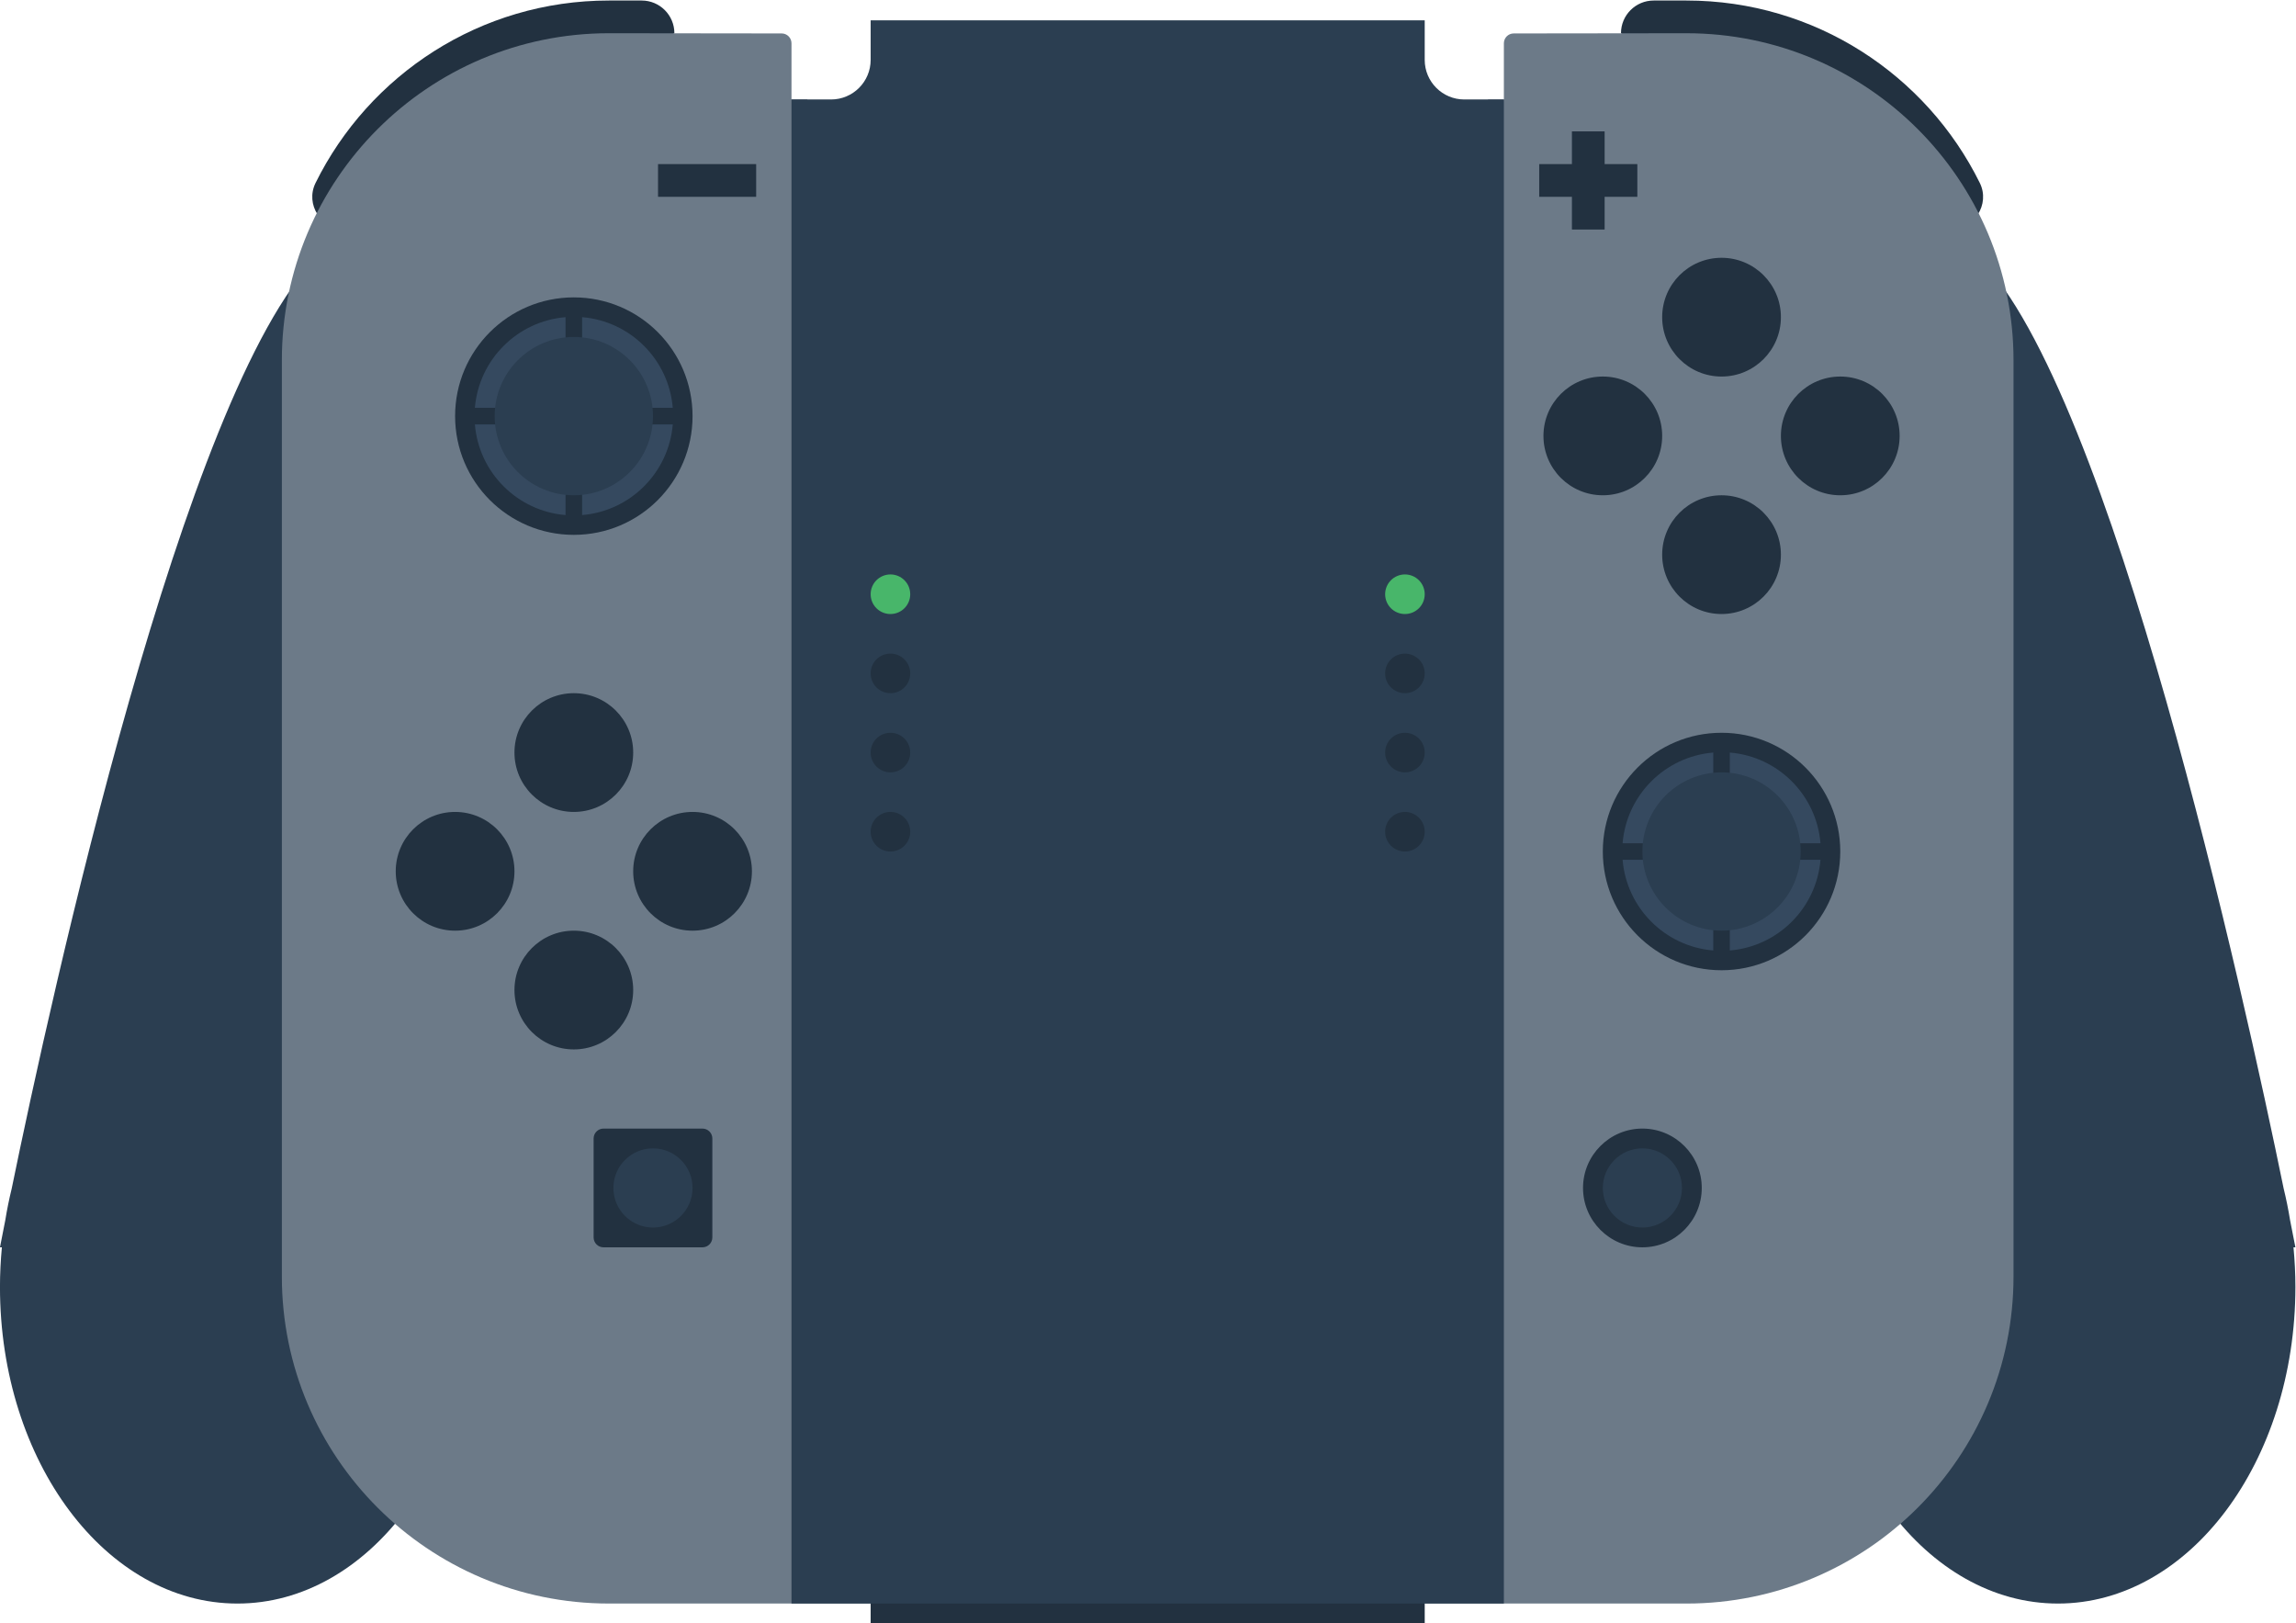 <svg height="218.667" viewBox="0 0 309.333 218.667" width="309.333" xmlns="http://www.w3.org/2000/svg" xmlns:xlink="http://www.w3.org/1999/xlink"><clipPath id="a"><path d="m0 256h256v-256h-256z"/></clipPath><g clip-path="url(#a)" transform="matrix(1.333 0 0 -1.333 -16 280)"><path d="m0 0c-13.418-13.418-26.834-74.65-30.815-94.067-.256-1.045-.474-2.113-.649-3.202-.35-1.754-.536-2.731-.536-2.731h.193c-.122-1.311-.193-2.644-.193-4 0-17.673 10.745-32 24-32s24 14.327 24 32c0 0 0 120-16 104" fill="#2b3e51" transform="translate(44 184)"/><path d="m0 0c0 1.826-1.48 3.306-3.306 3.306h-3.306c-13.007 0-24.257-7.513-29.654-18.435-1.072-2.169.579-4.708 2.999-4.708z" fill="#223140" transform="translate(80.163 206.694)"/><path d="m0 0v5.673c0 .551-.44.998-.991 1-3.831.012-17.458.021-17.458.021-18.259 0-33.061-14.802-33.061-33.061v-92.572c0-18.259 14.802-33.061 33.061-33.061h26.449l-6.4 152z" fill="#6c7a88" transform="translate(92 200)"/><path d="m0 0c0 1.826 1.48 3.306 3.306 3.306h3.306c13.007 0 24.257-7.513 29.654-18.435 1.072-2.169-.579-4.708-2.999-4.708z" fill="#223140" transform="translate(175.837 206.694)"/><path d="m0 0c13.418-13.418 26.834-74.65 30.815-94.067.256-1.045.474-2.113.649-3.202.35-1.754.536-2.731.536-2.731h-.193c.122-1.311.193-2.644.193-4 0-17.673-10.745-32-24-32s-24 14.327-24 32c0 0 0 120 16 104" fill="#2b3e51" transform="translate(212 184)"/><path d="m0 0s-13.627-.009-17.458-.021c-.551-.002-.991-.449-.991-1v-5.673h-1.6l-6.4-152h26.449c18.259 0 33.061 14.802 33.061 33.061v92.572c0 18.259-14.802 33.061-33.061 33.061" fill="#6c7a88" transform="translate(182.449 206.694)"/><path d="m156 46h-56v8h56z" fill="#223140"/><path d="m88.429 190.163h-9.918v3.306h9.918z" fill="#223140"/><path d="m0 0h-10c-.552 0-1 .448-1 1v10c0 .552.448 1 1 1h10c.552 0 1-.448 1-1v-10c0-.552-.448-1-1-1" fill="#223140" transform="translate(83 84)"/><path d="m0 0c0-2.209-1.791-4-4-4s-4 1.791-4 4 1.791 4 4 4 4-1.791 4-4" fill="#2b3e51" transform="translate(82 90)"/><g fill="#223140"><path d="m0 0c0-3.314-2.686-6-6-6s-6 2.686-6 6 2.686 6 6 6 6-2.686 6-6" transform="translate(76 134)"/><path d="m0 0c0-3.314-2.686-6-6-6s-6 2.686-6 6 2.686 6 6 6 6-2.686 6-6" transform="translate(76 110)"/><path d="m0 0c-3.314 0-6 2.686-6 6s2.686 6 6 6 6-2.686 6-6-2.686-6-6-6" transform="translate(82 116)"/><path d="m0 0c-3.314 0-6 2.686-6 6s2.686 6 6 6 6-2.686 6-6-2.686-6-6-6" transform="translate(58 116)"/><path d="m0 0c0-3.314-2.686-6-6-6s-6 2.686-6 6 2.686 6 6 6 6-2.686 6-6" transform="translate(192 178)"/><path d="m0 0c0-3.314-2.686-6-6-6s-6 2.686-6 6 2.686 6 6 6 6-2.686 6-6" transform="translate(192 154)"/><path d="m0 0c-3.314 0-6 2.686-6 6s2.686 6 6 6 6-2.686 6-6-2.686-6-6-6" transform="translate(198 160)"/><path d="m0 0c-3.314 0-6 2.686-6 6s2.686 6 6 6 6-2.686 6-6-2.686-6-6-6" transform="translate(174 160)"/><path d="m0 0h-3.306v3.306h-3.306v-3.306h-3.306v-3.306h3.306v-3.306h3.306v3.306h3.306z" transform="translate(177.49 193.469)"/><path d="m0 0c0-6.627-5.373-12-12-12s-12 5.373-12 12 5.373 12 12 12 12-5.373 12-12" transform="translate(198 124)"/></g><path d="m0 0v9.163c-4.877-.403-8.76-4.286-9.163-9.163z" fill="#35495f" transform="translate(185.163 124.837)"/><path d="m0 0h9.163c-.403 4.877-4.286 8.76-9.163 9.163z" fill="#35495f" transform="translate(186.837 124.837)"/><path d="m0 0h-9.163c.403-4.877 4.286-8.76 9.163-9.163z" fill="#35495f" transform="translate(185.163 123.163)"/><path d="m0 0v-9.163c4.877.403 8.76 4.286 9.163 9.163z" fill="#35495f" transform="translate(186.837 123.163)"/><path d="m0 0c0-4.418-3.582-8-8-8s-8 3.582-8 8 3.582 8 8 8 8-3.582 8-8" fill="#2b3e51" transform="translate(194 124)"/><path d="m0 0c0-6.627-5.373-12-12-12s-12 5.373-12 12 5.373 12 12 12 12-5.373 12-12" fill="#223140" transform="translate(82 168)"/><path d="m0 0v9.163c-4.877-.403-8.76-4.286-9.163-9.163z" fill="#35495f" transform="translate(69.163 168.837)"/><path d="m0 0h9.163c-.403 4.877-4.286 8.76-9.163 9.163z" fill="#35495f" transform="translate(70.837 168.837)"/><path d="m0 0h-9.163c.403-4.877 4.286-8.76 9.163-9.163z" fill="#35495f" transform="translate(69.163 167.163)"/><path d="m0 0v-9.163c4.877.403 8.76 4.286 9.163 9.163z" fill="#35495f" transform="translate(70.837 167.163)"/><path d="m0 0c0-4.418-3.582-8-8-8s-8 3.582-8 8 3.582 8 8 8 8-3.582 8-8" fill="#2b3e51" transform="translate(78 168)"/><path d="m0 0c-3.309 0-6 2.691-6 6s2.691 6 6 6 6-2.691 6-6-2.691-6-6-6" fill="#223140" transform="translate(178 84)"/><path d="m0 0c-2.205 0-4-1.795-4-4s1.795-4 4-4 4 1.795 4 4-1.795 4-4 4" fill="#2b3e51" transform="translate(178 94)"/><path d="m0 0v4h-56v-4c0-2.209-1.791-4-4-4h-4v-152h72v152h-4c-2.209 0-4 1.791-4 4" fill="#2b3e51" transform="translate(156 204)"/><path d="m0 0c0-1.105-.895-2-2-2s-2 .895-2 2 .895 2 2 2 2-.895 2-2" fill="#48b66a" transform="translate(104 150)"/><path d="m0 0c0-1.105-.895-2-2-2s-2 .895-2 2 .895 2 2 2 2-.895 2-2" fill="#223140" transform="translate(104 142)"/><path d="m0 0c0-1.105-.895-2-2-2s-2 .895-2 2 .895 2 2 2 2-.895 2-2" fill="#223140" transform="translate(104 134)"/><path d="m0 0c0-1.105-.895-2-2-2s-2 .895-2 2 .895 2 2 2 2-.895 2-2" fill="#223140" transform="translate(104 126)"/><path d="m0 0c0-1.105-.895-2-2-2s-2 .895-2 2 .895 2 2 2 2-.895 2-2" fill="#48b66a" transform="translate(156 150)"/><path d="m0 0c0-1.105-.895-2-2-2s-2 .895-2 2 .895 2 2 2 2-.895 2-2" fill="#223140" transform="translate(156 142)"/><path d="m0 0c0-1.105-.895-2-2-2s-2 .895-2 2 .895 2 2 2 2-.895 2-2" fill="#223140" transform="translate(156 134)"/><path d="m0 0c0-1.105-.895-2-2-2s-2 .895-2 2 .895 2 2 2 2-.895 2-2" fill="#223140" transform="translate(156 126)"/></g></svg>